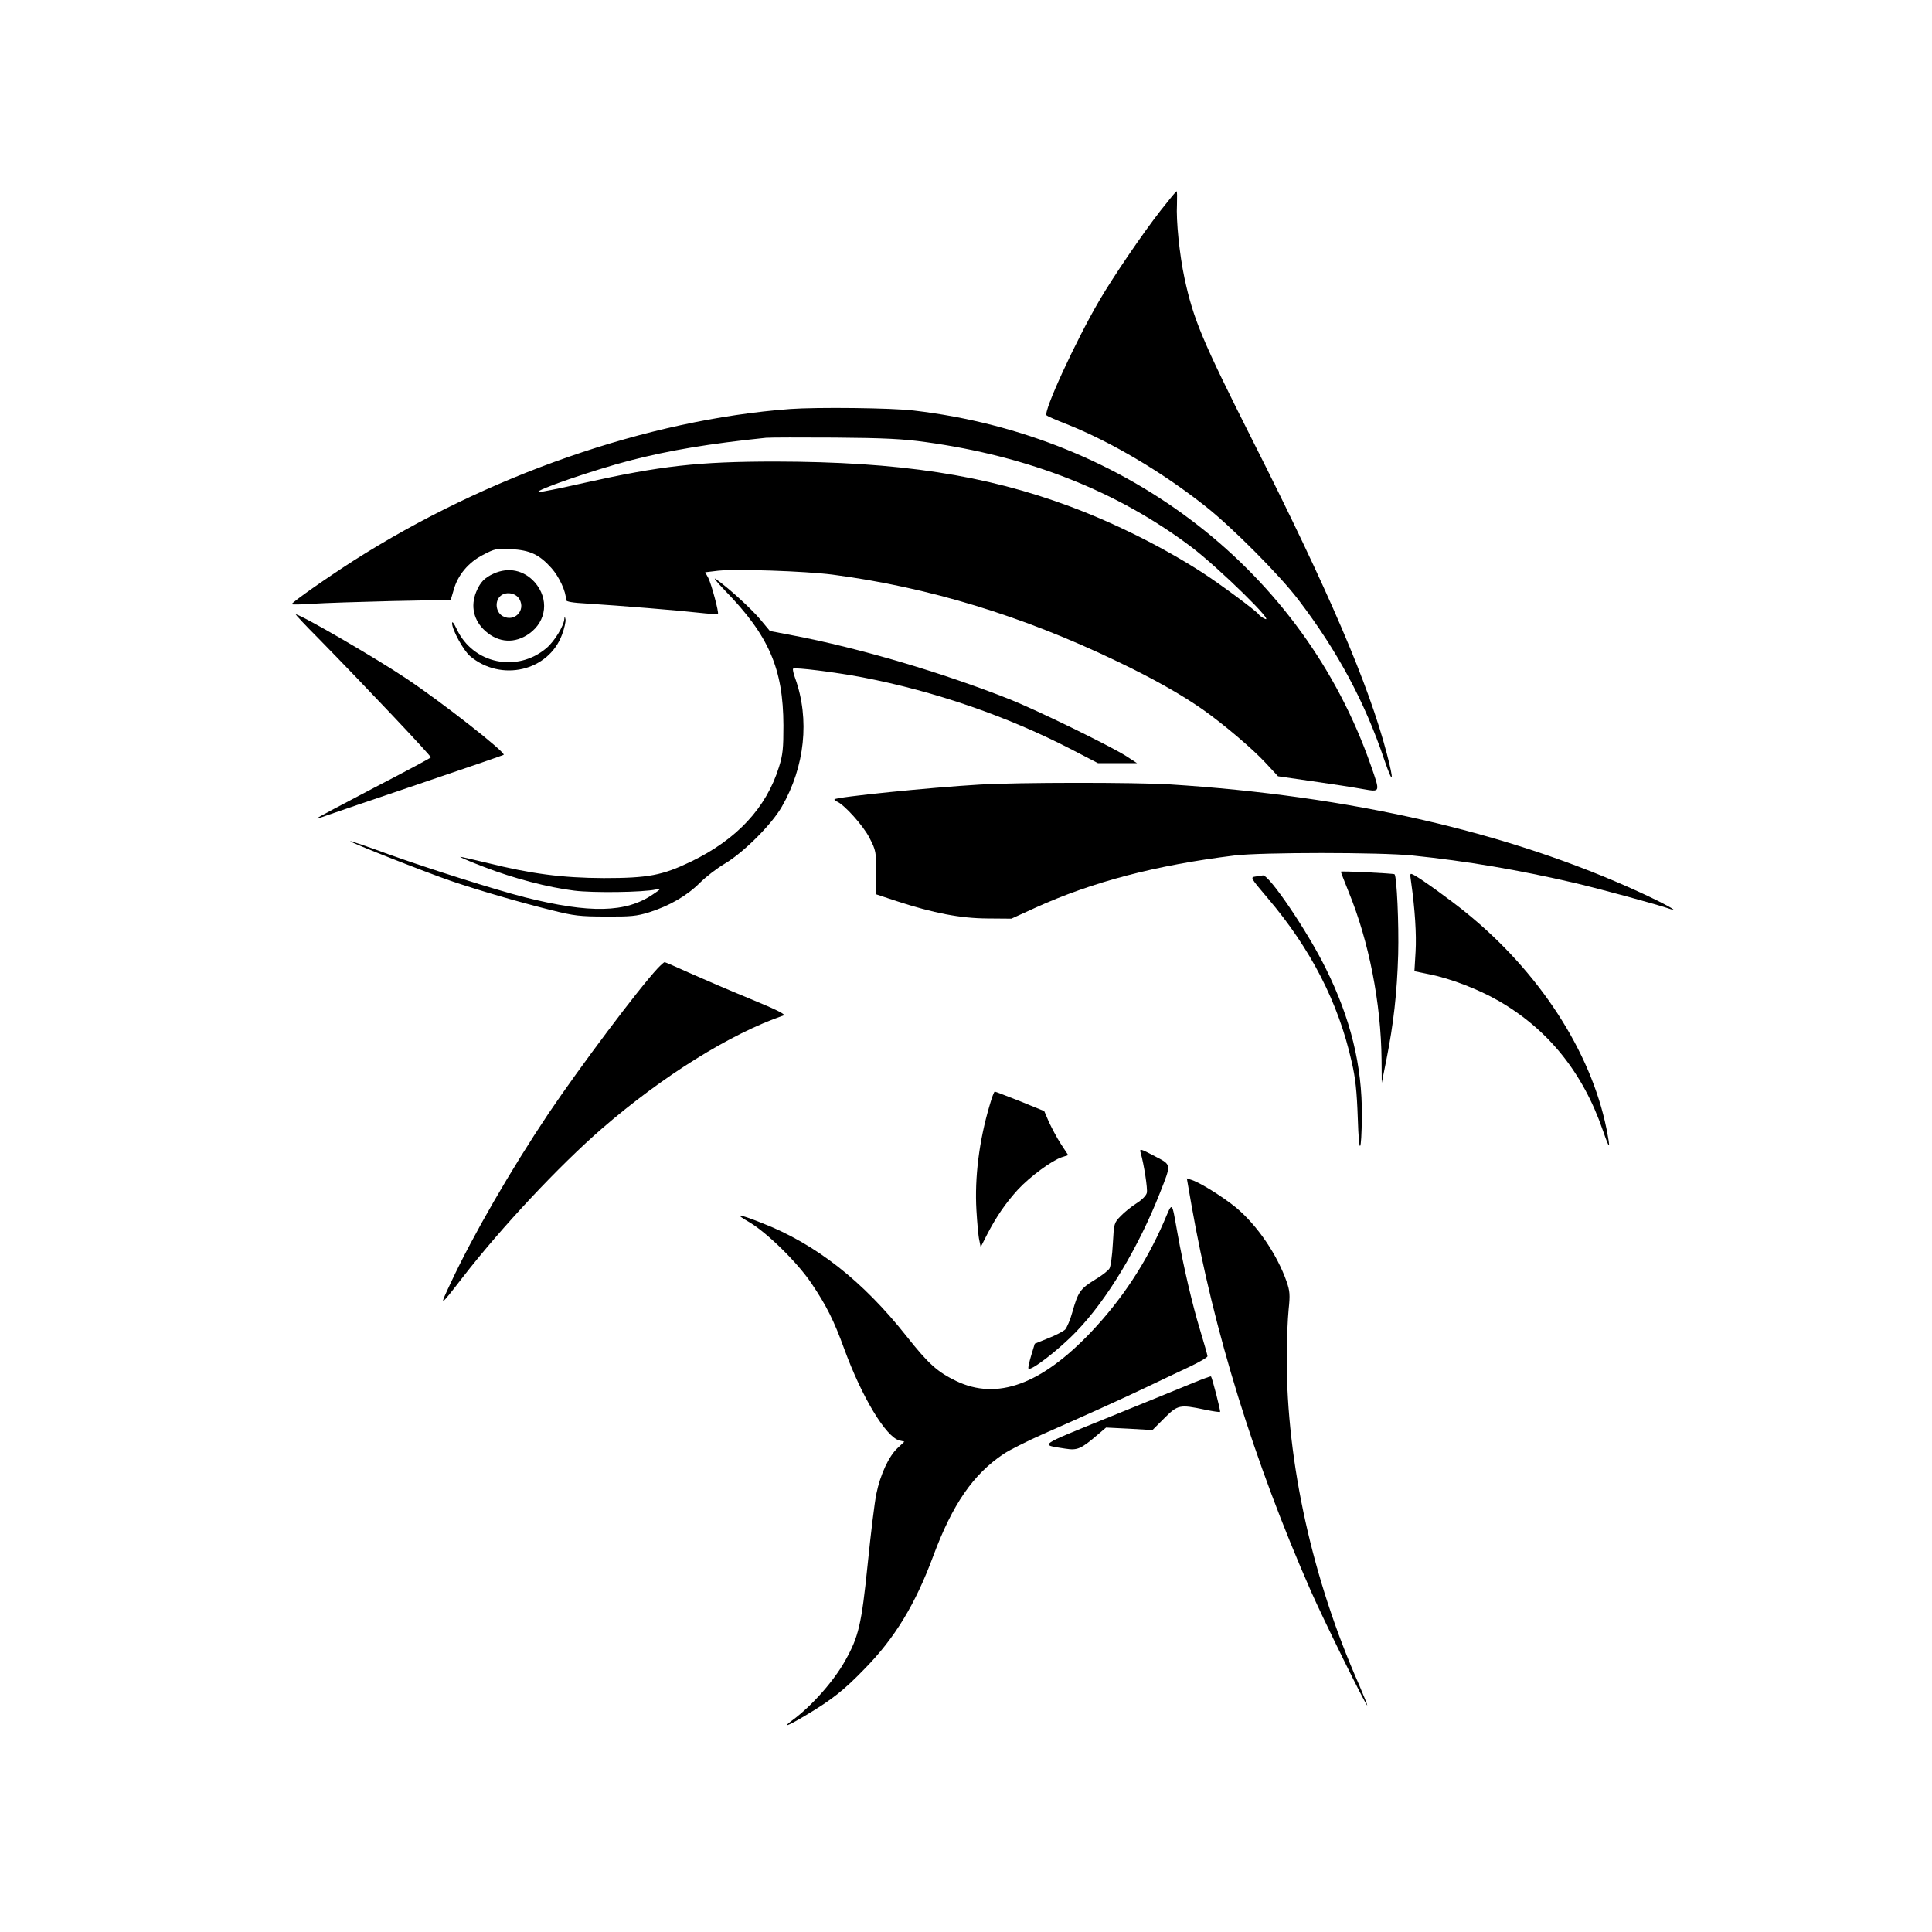 <?xml version="1.0" standalone="no"?>
<!DOCTYPE svg PUBLIC "-//W3C//DTD SVG 20010904//EN"
 "http://www.w3.org/TR/2001/REC-SVG-20010904/DTD/svg10.dtd">
<svg version="1.0" xmlns="http://www.w3.org/2000/svg"
 width="1000pt" height="1000pt" viewBox="0 0 1000 1000"
 preserveAspectRatio="xMidYMid meet">

<g transform="translate(0,1000) scale(0.1,-0.1)"
fill="#000000" stroke="none">
<path d="M6007 8910 c-93 -119 -244 -341 -316 -464 -122 -208 -293 -579 -274
-596 4 -4 51 -25 103 -45 227 -90 494 -247 720 -426 136 -107 385 -357 481
-484 202 -265 344 -529 445 -830 45 -131 51 -114 12 35 -93 355 -297 833 -697
1625 -259 514 -304 622 -350 835 -26 122 -44 297 -39 383 1 37 1 67 -2 67 -3
0 -40 -45 -83 -100z"/>
<path d="M4090 7883 c-738 -55 -1568 -344 -2260 -785 -133 -85 -320 -216 -320
-225 0 -3 48 -2 107 2 60 4 245 10 412 14 l304 6 15 51 c21 77 76 143 152 182
61 32 70 34 145 30 98 -6 145 -27 209 -98 41 -46 76 -122 76 -166 0 -8 34 -14
108 -18 173 -11 469 -35 575 -47 54 -6 100 -9 103 -7 6 7 -33 153 -50 187
l-16 29 67 8 c97 10 448 -2 591 -20 497 -65 984 -213 1478 -451 184 -88 327
-169 439 -247 109 -77 260 -205 328 -279 l62 -67 180 -26 c99 -14 215 -32 258
-40 93 -16 92 -20 43 121 -350 1003 -1257 1708 -2366 1838 -113 14 -503 18
-640 8z m700 -171 c536 -74 992 -254 1375 -542 143 -108 452 -411 378 -371
-12 6 -25 16 -28 21 -11 17 -197 155 -291 216 -203 131 -453 256 -684 342
-439 164 -887 232 -1526 233 -400 0 -594 -22 -993 -111 -123 -28 -229 -49
-234 -47 -24 8 288 115 472 163 209 54 415 88 706 118 22 2 184 2 360 1 253
-2 350 -7 465 -23z"/>
<path d="M2555 7031 c-48 -22 -69 -44 -90 -94 -31 -75 -13 -150 48 -204 69
-61 153 -65 227 -12 90 65 102 180 28 265 -56 63 -136 80 -213 45z m134 -133
c33 -59 -28 -120 -87 -87 -34 19 -42 71 -16 100 27 30 84 22 103 -13z"/>
<path d="M3752 6944 c228 -234 302 -405 303 -699 0 -119 -3 -151 -23 -215 -66
-212 -218 -375 -456 -490 -148 -71 -221 -85 -451 -85 -216 1 -376 22 -605 79
-74 18 -136 32 -138 31 -2 -2 54 -26 125 -53 150 -58 328 -105 466 -122 96
-12 354 -9 422 6 28 5 27 3 -15 -25 -140 -96 -326 -100 -665 -15 -156 40 -494
147 -706 223 -106 39 -194 69 -196 67 -5 -5 388 -160 522 -206 144 -49 350
-109 523 -152 113 -28 143 -32 277 -32 130 -1 160 2 225 22 104 33 195 85 262
152 31 31 89 76 130 100 96 57 242 202 295 295 119 207 145 452 69 664 -9 24
-14 47 -11 50 9 8 218 -18 360 -45 375 -72 753 -203 1083 -374 l135 -70 101 0
101 0 -55 36 c-87 55 -462 238 -605 295 -349 138 -778 265 -1120 330 l-120 23
-49 59 c-48 57 -167 166 -231 210 -16 11 5 -15 47 -59z"/>
<path d="M1646 6698 c245 -250 584 -609 584 -618 0 -3 -133 -74 -295 -158
-162 -85 -295 -155 -295 -158 0 -2 24 5 53 16 28 10 245 84 481 164 236 80
431 147 433 149 12 12 -318 271 -504 395 -158 106 -547 332 -572 332 -3 0 48
-55 115 -122z"/>
<path d="M2921 6797 c-2 -36 -51 -116 -92 -151 -153 -130 -381 -82 -465 98
-15 31 -24 43 -24 30 0 -34 59 -141 93 -170 160 -135 406 -78 476 111 12 32
20 68 18 79 -3 16 -5 17 -6 3z"/>
<path d="M5070 5939 c-258 -15 -739 -64 -750 -76 -3 -3 2 -8 10 -11 37 -13
139 -126 171 -190 33 -64 34 -72 34 -179 l0 -112 105 -35 c194 -63 331 -89
470 -90 l125 -1 125 57 c295 134 624 220 1030 270 141 17 753 17 920 0 283
-29 551 -75 840 -142 139 -33 426 -111 495 -135 57 -20 -34 30 -156 86 -677
311 -1500 500 -2434 559 -182 11 -783 11 -985 -1z"/>
<path d="M6940 5488 c0 -2 18 -48 40 -103 106 -258 168 -577 171 -870 l1 -120
24 120 c37 186 55 344 61 545 4 155 -7 404 -19 415 -5 4 -278 18 -278 13z"/>
<path d="M7304 5434 c20 -142 28 -270 23 -360 l-6 -101 78 -16 c107 -21 255
-78 357 -137 256 -147 437 -371 540 -670 37 -106 41 -105 19 8 -81 400 -349
813 -729 1120 -76 62 -228 172 -266 192 -23 12 -23 12 -16 -36z"/>
<path d="M6498 5463 c-27 -4 -26 -6 63 -111 223 -262 367 -542 435 -847 20
-85 27 -152 32 -295 6 -196 19 -186 21 15 2 258 -58 504 -188 765 -95 192
-292 482 -324 479 -6 -1 -24 -4 -39 -6z"/>
<path d="M3404 4988 c-99 -106 -403 -511 -566 -753 -194 -290 -390 -629 -504
-873 -62 -131 -61 -131 62 28 199 257 498 576 719 768 315 273 665 491 940
586 14 5 -31 28 -172 86 -105 43 -247 104 -314 134 -68 31 -126 56 -129 56 -3
0 -20 -15 -36 -32z"/>
<path d="M5122 4278 c-54 -182 -78 -373 -68 -543 4 -66 10 -136 15 -155 l7
-35 33 65 c48 93 97 164 160 233 62 67 175 150 226 167 l34 11 -38 58 c-21 32
-48 84 -62 114 l-24 56 -125 51 c-69 27 -128 50 -131 50 -4 0 -16 -33 -27 -72z"/>
<path d="M5904 4033 c17 -58 37 -187 32 -207 -3 -14 -26 -37 -53 -54 -27 -17
-64 -47 -83 -67 -34 -35 -34 -37 -40 -143 -3 -59 -11 -116 -17 -127 -6 -11
-40 -38 -76 -59 -75 -46 -87 -63 -116 -166 -11 -41 -29 -82 -38 -92 -10 -9
-49 -30 -88 -45 l-69 -28 -18 -59 c-10 -33 -17 -64 -15 -69 6 -20 160 98 250
193 158 164 320 434 431 716 59 150 60 144 -22 187 -80 42 -85 44 -78 20z"/>
<path d="M6167 3763 c114 -650 324 -1329 618 -1998 61 -139 286 -597 292 -592
1 2 -18 50 -43 108 -241 544 -374 1148 -374 1688 0 91 5 205 10 254 8 75 6 95
-10 142 -49 141 -153 294 -264 386 -69 56 -189 131 -232 143 l-21 7 24 -138z"/>
<path d="M6023 3673 c-92 -211 -217 -400 -374 -566 -259 -273 -488 -357 -700
-255 -97 47 -143 88 -257 232 -227 287 -471 478 -749 586 -127 50 -146 51 -63
3 92 -55 249 -209 321 -317 76 -113 115 -190 168 -336 92 -252 217 -459 287
-476 l25 -6 -35 -33 c-45 -41 -90 -138 -110 -237 -9 -42 -29 -206 -45 -365
-32 -313 -47 -375 -116 -498 -59 -106 -174 -236 -275 -310 -57 -42 -20 -28 73
28 134 80 197 130 304 241 155 158 261 333 353 581 100 269 207 424 364 529
31 21 123 67 204 103 225 99 415 185 547 248 66 32 162 77 213 101 50 24 92
48 92 54 0 6 -18 68 -39 138 -39 127 -86 329 -116 497 -32 175 -24 169 -72 58z"/>
<path d="M6185 2846 c-44 -18 -239 -98 -434 -177 -384 -156 -371 -146 -238
-167 64 -10 81 -3 172 75 l40 34 120 -6 120 -7 61 61 c70 70 80 72 209 45 42
-9 78 -14 80 -12 4 4 -41 177 -47 184 -2 1 -39 -12 -83 -30z"/>
</g>
</svg>
